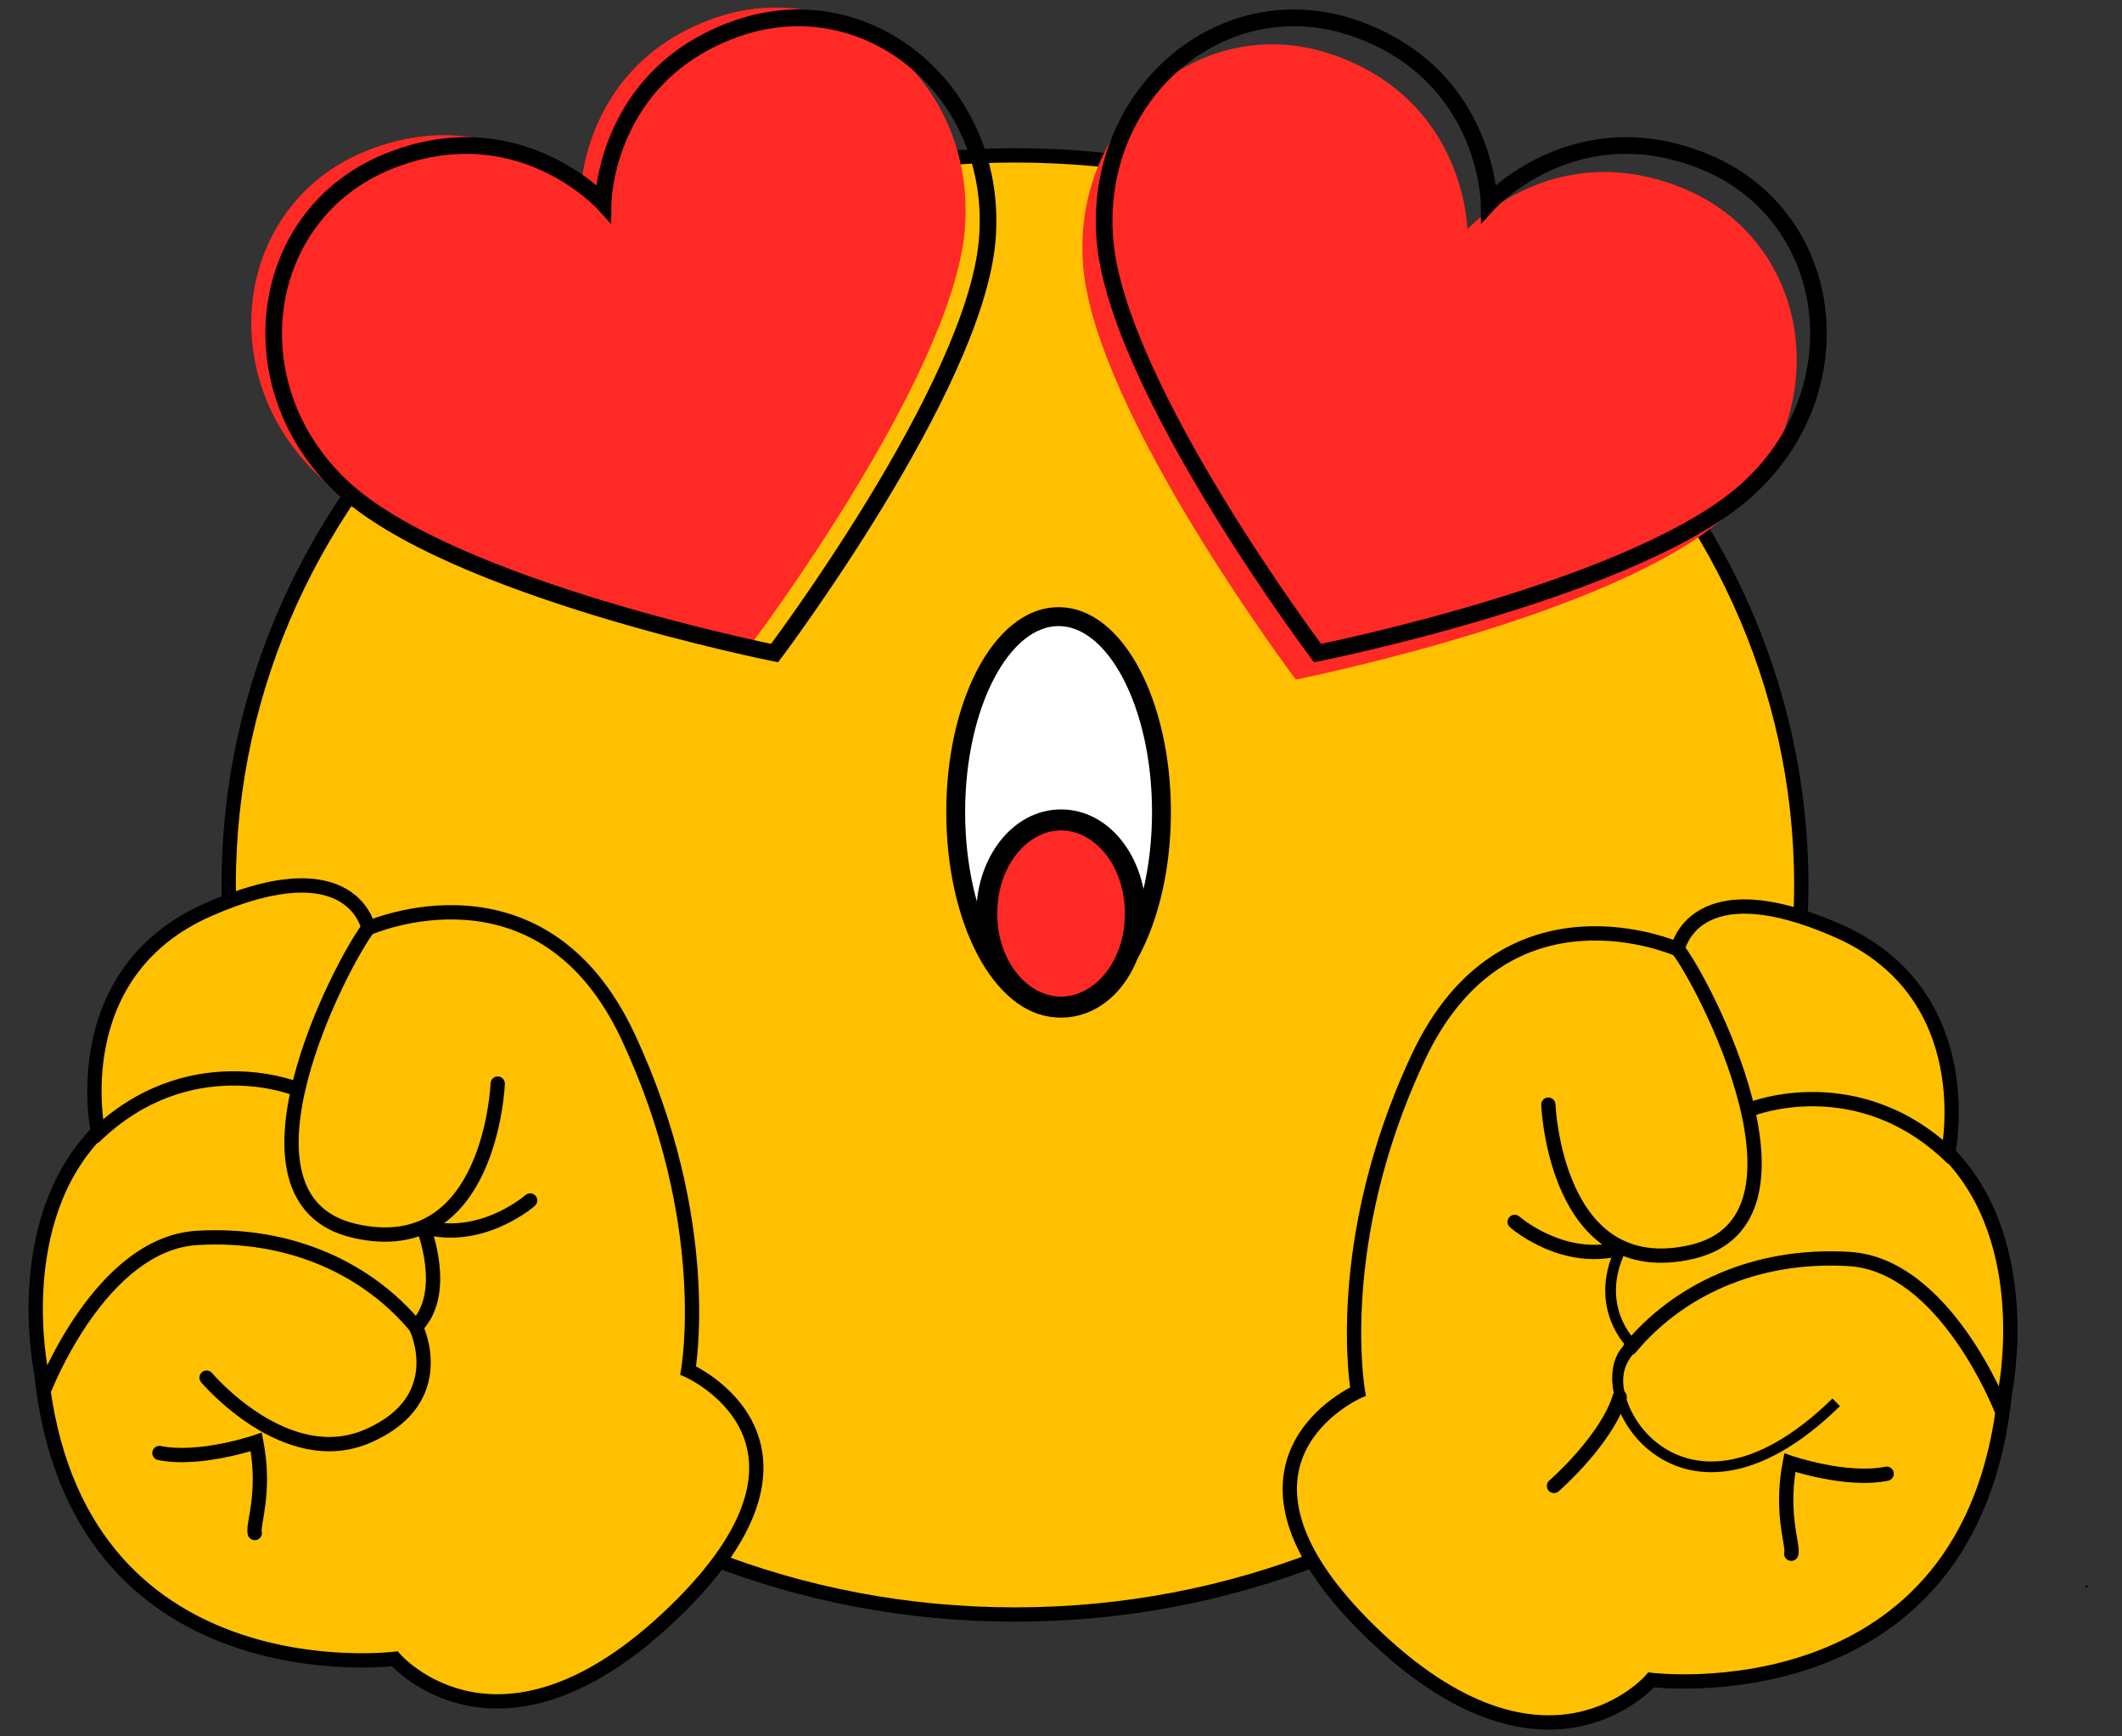 <?xml version="1.0" encoding="utf-8"?>
<svg viewBox="243 351 594 486" fill="none" overflow="visible" width="594px" height="486px" xmlns="http://www.w3.org/2000/svg">
  <rect x="243" y="351" width="594" height="486" fill="#333333" stroke="none"/>
  <g id="Master/Mariana Gonzalez/Heart Eyes 2">
    <path id="Vector" d="M827.747 794.687L826.747 795.587V794.987C827.347 794.787 827.647 794.687 827.747 794.687Z" fill="black"/>
    <g id="Group">
      <g id="Group_2">
        <path id="Vector_2" d="M527.123 802.887C648.681 802.887 747.223 711.463 747.223 598.687C747.223 485.91 648.681 394.487 527.123 394.487C405.566 394.487 307.023 485.91 307.023 598.687C307.023 711.463 405.566 802.887 527.123 802.887Z" fill="#FFC001"/>
        <path id="Vector (Stroke)" fill-rule="evenodd" clip-rule="evenodd" d="M527.123 396.487C406.526 396.487 309.023 487.153 309.023 598.687C309.023 710.22 406.526 800.887 527.123 800.887C647.721 800.887 745.223 710.22 745.223 598.687C745.223 487.153 647.721 396.487 527.123 396.487ZM305.023 598.687C305.023 484.667 404.605 392.487 527.123 392.487C649.642 392.487 749.223 484.667 749.223 598.687C749.223 712.706 649.642 804.887 527.123 804.887C404.605 804.887 305.023 712.706 305.023 598.687Z" fill="black"/>
      </g>
      <g id="Group_3">
        <g id="Group_4">
          <path id="Vector_3" d="M623.123 740.487C623.123 740.487 577.823 760.387 626.823 807.887C675.823 855.387 705.223 821.187 705.223 821.187C705.223 821.187 795.023 832.487 804.223 740.787C804.223 740.787 813.023 698.887 788.323 673.687C788.323 673.687 797.923 629.287 757.423 611.487C716.923 593.687 712.623 616.687 712.623 616.687C712.623 616.687 664.223 595.087 639.923 647.087C615.623 698.987 623.123 740.487 623.123 740.487Z" fill="#FFC001"/>
          <path id="Vector (Stroke)_2" fill-rule="evenodd" clip-rule="evenodd" d="M718.84 605.677C725.782 601.69 737.731 600.647 758.228 609.656C779.214 618.879 787.265 635.07 790.022 648.87C791.395 655.743 791.461 662.029 791.187 666.591C791.049 668.876 790.826 670.737 790.635 672.035C790.579 672.421 790.525 672.758 790.477 673.041C802.732 686.034 806.646 702.969 807.532 716.557C807.984 723.505 807.65 729.644 807.202 734.048C806.978 736.252 806.726 738.026 806.528 739.255C806.429 739.87 806.344 740.348 806.282 740.677C806.252 740.841 806.227 740.968 806.21 741.055C806.207 741.066 806.205 741.077 806.203 741.087C803.858 764.3 796.399 781.142 786.419 793.304C776.433 805.473 764.019 812.839 751.961 817.252C739.912 821.662 728.184 823.138 719.485 823.518C715.131 823.708 711.523 823.623 708.995 823.49C707.731 823.424 706.736 823.346 706.052 823.283C706.034 823.281 706.017 823.28 705.999 823.278C705.788 823.491 705.532 823.742 705.231 824.023C704.272 824.921 702.859 826.134 701.01 827.427C697.315 830.013 691.852 832.941 684.779 834.313C670.505 837.08 650.272 833.403 625.431 809.323C613.038 797.309 606.439 786.882 603.663 777.908C600.868 768.875 601.98 761.417 604.793 755.514C607.58 749.665 611.978 745.46 615.612 742.738C617.437 741.37 619.093 740.36 620.299 739.687C620.525 739.561 620.736 739.447 620.929 739.345C620.908 739.193 620.887 739.029 620.865 738.855C620.702 737.583 620.5 735.72 620.336 733.329C620.007 728.546 619.827 721.644 620.416 713.112C621.592 696.046 625.84 672.448 638.112 646.239C650.59 619.538 669.432 611.541 685.241 610.392C693.076 609.823 700.103 610.935 705.16 612.182C707.693 612.807 709.743 613.468 711.168 613.977C711.241 614.002 711.312 614.028 711.382 614.053C711.588 613.556 711.849 612.999 712.177 612.405C713.352 610.275 715.392 607.657 718.84 605.677ZM711.808 618.513L711.807 618.513L711.789 618.505C711.771 618.497 711.741 618.484 711.701 618.467C711.619 618.432 711.494 618.379 711.325 618.311C710.988 618.176 710.482 617.979 709.824 617.744C708.508 617.274 706.587 616.654 704.202 616.066C699.425 614.888 692.833 613.851 685.531 614.381C671.064 615.433 653.557 622.635 641.735 647.933L641.735 647.935C629.706 673.625 625.555 696.727 624.406 713.387C623.832 721.717 624.009 728.434 624.326 733.054C624.485 735.364 624.68 737.149 624.832 738.349C624.909 738.949 624.975 739.402 625.022 739.702C625.045 739.852 625.063 739.963 625.075 740.035L625.088 740.113L625.091 740.131L625.372 741.683L623.93 742.317L623.929 742.317L623.928 742.318L623.914 742.324C623.903 742.329 623.886 742.337 623.864 742.347L623.837 742.359C623.766 742.392 623.655 742.444 623.509 742.516C623.218 742.66 622.785 742.881 622.246 743.182C621.166 743.783 619.666 744.698 618.01 745.939C614.682 748.432 610.817 752.171 608.404 757.235C606.017 762.244 604.991 768.667 607.484 776.725C609.995 784.841 616.109 794.715 628.215 806.451C652.375 829.87 671.342 832.843 684.018 830.386C690.42 829.145 695.369 826.492 698.717 824.15C700.39 822.979 701.657 821.89 702.497 821.104C702.917 820.711 703.23 820.394 703.432 820.181C703.483 820.128 703.526 820.081 703.563 820.041C703.6 820.001 703.63 819.969 703.653 819.943C703.676 819.918 703.692 819.9 703.701 819.89L703.707 819.883L703.708 819.881L703.709 819.88L704.407 819.068L705.472 819.202L705.473 819.202L705.481 819.203L705.522 819.208C705.56 819.213 705.619 819.22 705.698 819.228C705.857 819.246 706.098 819.271 706.416 819.3C707.052 819.358 707.996 819.432 709.205 819.496C711.624 819.623 715.103 819.705 719.311 819.521C727.738 819.154 739.034 817.724 750.586 813.496C762.128 809.272 773.888 802.269 783.327 790.766C792.758 779.273 799.967 763.172 802.233 740.587L802.244 740.48L802.266 740.376L802.267 740.373L802.27 740.356L802.286 740.276C802.294 740.238 802.303 740.19 802.314 740.132C802.325 740.078 802.337 740.015 802.35 739.943C802.406 739.645 802.485 739.199 802.579 738.619C802.766 737.458 803.007 735.762 803.223 733.644C803.653 729.404 803.975 723.493 803.54 716.817C802.667 703.42 798.769 687.201 786.895 675.087L786.141 674.317L786.368 673.266L786.368 673.264L786.372 673.247C786.376 673.23 786.381 673.203 786.389 673.166C786.403 673.092 786.426 672.977 786.454 672.823C786.51 672.515 786.59 672.053 786.678 671.454C786.854 670.254 787.064 668.507 787.194 666.351C787.454 662.032 787.389 656.105 786.1 649.654C783.532 636.803 776.132 621.894 756.619 613.318C736.616 604.526 726.164 606.083 720.832 609.146C718.142 610.691 716.576 612.711 715.679 614.337C715.23 615.152 714.95 615.866 714.786 616.362C714.704 616.609 714.651 616.801 714.621 616.922C714.606 616.982 714.596 617.025 714.591 617.048L714.588 617.06L714.587 617.064L714.587 617.067L714.123 619.546L711.81 618.514L711.808 618.513Z" fill="black"/>
          <g id="Group_5">
            <path id="Vector (Stroke)_3" fill-rule="evenodd" clip-rule="evenodd" d="M711.274 614.925C712.137 614.235 713.395 614.375 714.085 615.237C716.03 617.668 719.652 623.708 723.375 631.429C727.118 639.192 731.042 648.816 733.535 658.474C736.015 668.085 737.142 677.968 735.048 686.129C733.993 690.243 732.107 693.963 729.129 696.962C726.147 699.965 722.166 702.149 717.077 703.335L717.076 703.335C707.057 705.663 699.203 704.164 693.131 700.404C687.117 696.68 683.071 690.875 680.345 684.962C677.614 679.04 676.141 672.87 675.347 668.212C674.949 665.876 674.719 663.903 674.589 662.509C674.523 661.811 674.483 661.258 674.458 660.875C674.446 660.683 674.438 660.534 674.433 660.431C674.43 660.379 674.428 660.339 674.427 660.311L674.425 660.278L674.425 660.268L674.425 660.265C674.425 660.264 674.425 660.263 676.423 660.187L674.425 660.263C674.383 659.159 675.244 658.23 676.348 658.188C677.451 658.146 678.38 659.007 678.422 660.11C678.422 660.11 678.422 660.11 678.422 660.11L678.422 660.11L678.422 660.111L678.422 660.114L678.423 660.135C678.424 660.155 678.425 660.187 678.427 660.23C678.432 660.316 678.439 660.447 678.45 660.62C678.472 660.966 678.51 661.48 678.571 662.136C678.694 663.446 678.912 665.318 679.29 667.54C680.05 671.998 681.445 677.796 683.977 683.287C686.513 688.786 690.123 693.837 695.237 697.004C700.294 700.134 707.04 701.561 716.171 699.439C720.631 698.399 723.909 696.542 726.291 694.143C728.677 691.74 730.26 688.695 731.174 685.135C733.017 677.949 732.082 668.851 729.662 659.474C727.254 650.145 723.441 640.775 719.772 633.166C716.083 625.515 712.617 619.805 710.962 617.736C710.272 616.874 710.412 615.615 711.274 614.925Z" fill="black"/>
            <path id="Vector (Stroke)_4" fill-rule="evenodd" clip-rule="evenodd" d="M760.504 705.383C734.43 703.821 713.55 714.261 700.863 729.563C700.158 730.413 698.897 730.531 698.047 729.826C697.197 729.121 697.079 727.86 697.784 727.01C711.297 710.712 733.417 699.753 760.743 701.39L760.623 703.387L760.743 701.39C775.111 702.248 786.215 713.413 793.556 723.781C797.269 729.026 800.121 734.209 802.042 738.074C803.005 740.01 803.737 741.621 804.23 742.753C804.477 743.319 804.664 743.765 804.79 744.073C804.854 744.227 804.902 744.346 804.934 744.428L804.972 744.523L804.982 744.549L804.985 744.557L804.986 744.559C804.987 744.56 804.987 744.561 803.123 745.287L804.987 744.561C805.388 745.59 804.879 746.749 803.849 747.15C802.82 747.551 801.661 747.042 801.26 746.013L801.26 746.013L801.26 746.013L801.259 746.009L801.252 745.992L801.221 745.914C801.192 745.843 801.149 745.736 801.091 745.594C800.974 745.311 800.798 744.89 800.563 744.351C800.093 743.273 799.389 741.723 798.461 739.855C796.601 736.115 793.852 731.122 790.291 726.092C783.082 715.911 772.936 706.125 760.504 705.383L760.504 705.383Z" fill="black"/>
            <path id="Vector (Stroke)_5" fill-rule="evenodd" clip-rule="evenodd" d="M734.058 663.247L734.066 663.244L734.115 663.225C734.162 663.207 734.236 663.18 734.337 663.144C734.54 663.071 734.849 662.965 735.257 662.836C736.073 662.579 737.283 662.232 738.821 661.891C741.901 661.207 746.28 660.546 751.446 660.649C761.749 660.853 775.208 664.087 787.831 676.323C788.625 677.091 789.891 677.072 790.659 676.279C791.428 675.486 791.409 674.219 790.615 673.451C777.138 660.387 762.648 656.87 751.526 656.65C745.979 656.54 741.278 657.248 737.954 657.986C736.291 658.355 734.968 658.733 734.053 659.022C733.595 659.166 733.239 659.289 732.992 659.377C732.868 659.421 732.772 659.457 732.704 659.482C732.67 659.495 732.644 659.505 732.624 659.513L732.6 659.522L732.592 659.525L732.589 659.526C732.588 659.527 732.587 659.527 733.316 661.367L732.587 659.527C731.56 659.934 731.057 661.096 731.464 662.123C731.87 663.149 733.032 663.652 734.058 663.247Z" fill="black"/>
            <path id="Vector (Stroke)_6" fill-rule="evenodd" clip-rule="evenodd" d="M745.602 762.972C744.698 768.857 744.958 773.691 745.42 777.389C745.615 778.945 745.841 780.276 746.04 781.446C746.11 781.858 746.176 782.249 746.237 782.624C746.35 783.321 746.447 783.99 746.487 784.578C746.526 785.129 746.534 785.82 746.337 786.469C746.015 787.526 744.898 788.122 743.841 787.8C742.792 787.481 742.197 786.377 742.503 785.327C742.503 785.328 742.503 785.327 742.503 785.327C742.501 785.327 742.521 785.2 742.497 784.856C742.47 784.462 742.399 783.946 742.288 783.262C742.235 782.934 742.174 782.573 742.107 782.182C741.906 780.997 741.658 779.537 741.451 777.885C740.895 773.434 740.61 767.413 742.061 760.002L742.502 757.749L744.673 758.495L744.68 758.498L744.709 758.507C744.735 758.516 744.776 758.53 744.831 758.548C744.941 758.585 745.107 758.639 745.325 758.708C745.76 758.846 746.399 759.042 747.203 759.271C748.813 759.73 751.078 760.319 753.688 760.838C758.966 761.886 765.424 762.596 770.728 761.526C771.811 761.308 772.865 762.008 773.084 763.091C773.302 764.174 772.602 765.229 771.519 765.447C765.422 766.677 758.331 765.838 752.909 764.761C750.169 764.217 747.796 763.6 746.106 763.118C745.931 763.068 745.762 763.019 745.602 762.972Z" fill="black"/>
            <path id="Vector_4" d="M679.023 765.887C679.023 765.887 693.723 753.087 697.423 740.987Z" fill="white"/>
            <path id="Vector (Stroke)_7" fill-rule="evenodd" clip-rule="evenodd" d="M696.985 740.088C698.041 740.411 698.636 741.529 698.313 742.585C696.332 749.061 691.492 755.551 687.315 760.308C685.203 762.714 683.21 764.732 681.745 766.149C681.012 766.858 680.409 767.419 679.988 767.804C679.777 767.997 679.611 768.146 679.496 768.247C679.439 768.298 679.395 768.338 679.364 768.365L679.328 768.396L679.318 768.405L679.314 768.408C679.314 768.409 679.313 768.409 678 766.901L679.314 768.408C678.481 769.134 677.217 769.047 676.492 768.214C675.766 767.381 675.854 766.118 676.687 765.392L676.693 765.387L676.721 765.363C676.746 765.34 676.784 765.306 676.836 765.261C676.938 765.169 677.092 765.031 677.29 764.85C677.687 764.488 678.261 763.954 678.964 763.274C680.371 761.913 682.285 759.975 684.31 757.669C688.408 753 692.767 747.04 694.487 741.416C694.81 740.359 695.928 739.765 696.985 740.088Z" fill="black"/>
            <path id="Vector_5" d="M666.023 694.287C666.023 694.287 677.723 704.587 692.423 702.387Z" fill="white"/>
            <path id="Vector (Stroke)_8" fill-rule="evenodd" clip-rule="evenodd" d="M667 693C665.678 694.501 665.679 694.502 665.68 694.502L665.681 694.504L665.685 694.507L665.696 694.516L665.73 694.546C665.759 694.571 665.799 694.605 665.85 694.647C665.952 694.733 666.098 694.853 666.286 695.003C666.663 695.303 667.21 695.721 667.909 696.212C669.305 697.192 671.32 698.47 673.818 699.676C678.795 702.08 685.813 704.258 693.696 703.078C694.788 702.915 695.541 701.897 695.378 700.804C695.214 699.712 694.196 698.959 693.104 699.122C686.287 700.142 680.105 698.27 675.557 696.074C673.292 694.98 671.464 693.821 670.207 692.938C669.579 692.498 669.097 692.128 668.777 691.873C668.616 691.746 668.497 691.647 668.42 691.583C668.382 691.551 668.355 691.527 668.338 691.513L668.321 691.499C668.321 691.498 668.32 691.497 668.32 691.497C667.491 690.769 666.228 690.85 665.499 691.678C664.769 692.508 664.849 693.771 665.678 694.501L667 693ZM668.321 691.498C668.321 691.498 668.321 691.498 668.321 691.498L668.321 691.498C668.321 691.498 668.321 691.498 668.321 691.498Z" fill="black"/>
          </g>
        </g>
      </g>
      <g id="Group_6">
        <g id="Group_7">
          <path id="Vector_6" d="M435.623 734.587C435.623 734.587 480.923 754.487 431.923 801.987C382.923 849.487 353.523 815.287 353.523 815.287C353.523 815.287 263.723 826.587 254.523 734.887C254.523 734.887 245.723 692.987 270.423 667.787C270.423 667.787 260.823 623.387 301.323 605.587C341.823 587.787 346.123 610.787 346.123 610.787C346.123 610.787 394.523 589.187 418.823 641.187C443.123 693.087 435.623 734.587 435.623 734.587Z" fill="#FFC001"/>
          <path id="Vector (Stroke)_9" fill-rule="evenodd" clip-rule="evenodd" d="M337.915 603.246C332.582 600.183 322.131 598.626 302.128 607.418C282.614 615.994 275.215 630.903 272.647 643.754C271.358 650.205 271.293 656.132 271.553 660.451C271.682 662.607 271.893 664.354 272.069 665.554C272.157 666.153 272.236 666.615 272.293 666.923C272.321 667.077 272.343 667.192 272.358 667.266C272.366 667.303 272.371 667.33 272.375 667.347L272.378 667.363L272.378 667.365L272.606 668.417L271.852 669.187C259.978 681.301 256.079 697.519 255.207 710.917C254.772 717.593 255.093 723.504 255.524 727.744C255.739 729.862 255.981 731.559 256.168 732.719C256.262 733.3 256.341 733.746 256.397 734.043C256.425 734.192 256.446 734.304 256.461 734.376L256.477 734.456L256.48 734.473L256.481 734.476L256.503 734.581L256.513 734.687C258.779 757.272 265.988 773.374 275.42 784.867C284.858 796.369 296.619 803.372 308.161 807.596C319.712 811.824 331.009 813.254 339.436 813.621C343.644 813.805 347.123 813.723 349.542 813.596C350.751 813.532 351.695 813.458 352.331 813.4C352.648 813.37 352.89 813.345 353.049 813.328C353.128 813.319 353.187 813.313 353.225 813.308L353.265 813.303L353.274 813.302L353.275 813.302L354.34 813.168L355.038 813.98L355.039 813.981L355.04 813.983L355.046 813.989C355.051 813.996 355.059 814.004 355.07 814.016C355.076 814.024 355.085 814.033 355.094 814.043C355.14 814.094 355.213 814.174 355.315 814.281C355.517 814.494 355.83 814.81 356.249 815.204C357.09 815.99 358.356 817.079 360.029 818.25C363.378 820.592 368.327 823.245 374.729 824.486C387.405 826.943 406.372 823.97 430.531 800.551C442.638 788.815 448.752 778.941 451.263 770.825C453.756 762.767 452.73 756.344 450.343 751.335C447.93 746.271 444.065 742.532 440.737 740.039C439.081 738.798 437.58 737.883 436.501 737.282C435.962 736.981 435.529 736.76 435.237 736.616C435.091 736.545 434.981 736.492 434.91 736.459C434.874 736.443 434.848 736.431 434.833 736.424L434.819 736.418L434.818 736.417L434.817 736.417L433.375 735.783L433.655 734.232L433.655 734.231L433.656 734.23L433.659 734.213L433.672 734.135C433.684 734.063 433.702 733.952 433.725 733.802C433.772 733.503 433.838 733.049 433.914 732.449C434.067 731.249 434.261 729.464 434.42 727.154C434.738 722.534 434.915 715.817 434.341 707.487C433.192 690.827 429.041 667.725 417.012 642.035L417.011 642.034C405.189 616.735 387.682 609.533 373.216 608.482C365.913 607.951 359.322 608.988 354.544 610.166C352.16 610.754 350.239 611.374 348.923 611.844C348.265 612.079 347.758 612.275 347.422 612.411C347.253 612.479 347.127 612.532 347.046 612.567C347.021 612.577 347.001 612.586 346.984 612.593C346.974 612.598 346.965 612.602 346.958 612.605L346.94 612.613L346.939 612.613L346.937 612.614L344.623 613.646L344.16 611.166L344.159 611.164L344.159 611.16L344.156 611.147C344.151 611.125 344.141 611.082 344.126 611.022C344.095 610.901 344.043 610.709 343.961 610.462C343.797 609.966 343.517 609.252 343.068 608.437C342.171 606.811 340.605 604.791 337.915 603.246ZM347.365 608.153C347.159 607.656 346.898 607.099 346.57 606.505C345.395 604.375 343.354 601.757 339.907 599.777C332.964 595.79 321.016 594.747 300.519 603.756C279.532 612.979 271.482 629.17 268.725 642.97C267.351 649.843 267.285 656.129 267.56 660.691C267.697 662.976 267.921 664.837 268.111 666.135C268.168 666.521 268.222 666.858 268.27 667.141C256.015 680.133 252.1 697.069 251.215 710.657C250.763 717.605 251.097 723.744 251.545 728.148C251.769 730.352 252.021 732.126 252.219 733.355C252.318 733.97 252.403 734.449 252.465 734.777C252.495 734.941 252.52 735.068 252.537 735.155C252.54 735.167 252.542 735.177 252.544 735.187C254.889 758.4 262.348 775.243 272.327 787.404C282.314 799.573 294.728 806.939 306.786 811.352C318.835 815.762 330.563 817.238 339.261 817.618C343.616 817.808 347.224 817.723 349.752 817.59C351.016 817.524 352.011 817.445 352.695 817.383C352.713 817.381 352.73 817.38 352.747 817.378C352.959 817.591 353.215 817.842 353.515 818.123C354.474 819.021 355.887 820.233 357.736 821.527C361.432 824.112 366.895 827.041 373.968 828.413C388.242 831.18 408.475 827.503 433.315 803.423C445.709 791.408 452.308 780.982 455.084 772.007C457.878 762.975 456.767 755.517 453.954 749.614C451.167 743.765 446.769 739.56 443.135 736.838C441.31 735.47 439.654 734.46 438.448 733.788C438.222 733.662 438.011 733.547 437.818 733.445C437.838 733.293 437.86 733.129 437.882 732.955C438.044 731.683 438.246 729.82 438.411 727.429C438.74 722.646 438.919 715.744 438.331 707.212C437.155 690.146 432.906 666.549 420.635 640.339C408.157 613.638 389.314 605.641 373.506 604.492C365.671 603.923 358.644 605.035 353.587 606.282C351.054 606.907 349.004 607.568 347.579 608.076C347.506 608.102 347.435 608.128 347.365 608.153Z" fill="black"/>
          <g id="Group_8">
            <path id="Vector (Stroke)_10" fill-rule="evenodd" clip-rule="evenodd" d="M347.473 609.025C348.335 609.715 348.475 610.974 347.785 611.836C346.13 613.905 342.664 619.615 338.975 627.266C335.306 634.875 331.492 644.245 329.085 653.574C326.665 662.951 325.729 672.049 327.573 679.235C328.486 682.795 330.07 685.84 332.456 688.243C334.838 690.642 338.116 692.499 342.576 693.539C351.707 695.66 358.453 694.234 363.509 691.103C368.623 687.937 372.234 682.886 374.77 677.387C377.302 671.896 378.697 666.098 379.456 661.64C379.835 659.418 380.053 657.546 380.176 656.235C380.237 655.58 380.275 655.066 380.297 654.72C380.308 654.547 380.315 654.415 380.319 654.329C380.321 654.286 380.323 654.255 380.324 654.235L380.325 654.214L380.325 654.211C380.367 653.108 381.296 652.246 382.399 652.288C383.503 652.33 384.364 653.259 384.322 654.362L382.323 654.287C384.322 654.362 384.322 654.363 384.322 654.365L384.321 654.378L384.32 654.411C384.319 654.439 384.317 654.479 384.314 654.531C384.309 654.634 384.301 654.783 384.289 654.974C384.264 655.358 384.223 655.911 384.158 656.609C384.027 658.003 383.798 659.976 383.4 662.312C382.606 666.969 381.133 673.14 378.402 679.062C375.675 684.975 371.63 690.78 365.615 694.504C359.543 698.264 351.689 699.763 341.671 697.435L341.67 697.434C336.581 696.249 332.6 694.065 329.617 691.062C326.64 688.062 324.754 684.343 323.699 680.229C321.605 672.068 322.732 662.185 325.212 652.574C327.704 642.916 331.628 633.292 335.372 625.529C339.095 617.808 342.717 611.768 344.662 609.337C345.352 608.475 346.61 608.335 347.473 609.025Z" fill="black"/>
            <path id="Vector (Stroke)_11" fill-rule="evenodd" clip-rule="evenodd" d="M360.782 692.729C361.808 692.32 362.972 692.82 363.381 693.846L361.523 694.587C363.381 693.846 363.381 693.846 363.382 693.847L363.382 693.849L363.384 693.854L363.39 693.868L363.409 693.917C363.425 693.958 363.447 694.017 363.476 694.092C363.532 694.242 363.611 694.457 363.707 694.732C363.899 695.281 364.159 696.069 364.439 697.04C364.998 698.979 365.645 701.677 365.986 704.7C366.615 710.279 366.251 717.449 361.766 722.784C361.999 723.388 362.28 724.188 362.55 725.146C363.168 727.338 363.743 730.404 363.532 733.847C363.32 737.305 362.311 741.15 359.759 744.831C357.207 748.511 353.191 751.914 347.141 754.612C334.686 760.218 322.555 755.769 313.844 750.279C309.459 747.515 305.834 744.424 303.309 742.032C302.044 740.834 301.049 739.805 300.367 739.071C300.025 738.704 299.762 738.411 299.581 738.206C299.491 738.104 299.421 738.024 299.373 737.968L299.317 737.903L299.301 737.884L299.296 737.878L299.295 737.876C299.294 737.876 299.294 737.875 300.823 736.587L299.294 737.875C298.582 737.03 298.69 735.768 299.535 735.057C300.38 734.346 301.641 734.453 302.353 735.298L302.362 735.309L302.404 735.357C302.442 735.401 302.501 735.469 302.58 735.559C302.739 735.74 302.979 736.007 303.295 736.347C303.928 737.028 304.864 737.996 306.06 739.129C308.456 741.399 311.875 744.309 315.977 746.895C324.241 752.104 334.859 755.755 345.502 750.963L345.509 750.96C351.007 748.508 354.402 745.536 356.472 742.552C358.542 739.567 359.364 736.456 359.54 733.602C359.716 730.732 359.235 728.13 358.7 726.231C358.434 725.286 358.157 724.528 357.951 724.015C357.849 723.758 357.764 723.563 357.707 723.438C357.679 723.375 357.658 723.33 357.645 723.303L357.633 723.278L357.632 723.276L357.631 723.275L357.631 723.273L356.996 721.997L358.002 720.98C362.046 716.892 362.641 710.735 362.011 705.148C361.702 702.409 361.112 699.938 360.595 698.149C360.338 697.256 360.101 696.54 359.931 696.051C359.845 695.807 359.777 695.62 359.731 695.497C359.708 695.436 359.69 695.39 359.679 695.362L359.667 695.332L359.666 695.328L359.665 695.327C359.257 694.301 359.757 693.138 360.782 692.729Z" fill="black"/>
            <path id="Vector (Stroke)_12" fill-rule="evenodd" clip-rule="evenodd" d="M298.004 695.49C325.33 693.853 347.45 704.812 360.963 721.11C361.668 721.96 361.55 723.221 360.7 723.926C359.85 724.631 358.589 724.513 357.884 723.663C345.197 708.361 324.317 697.92 298.243 699.483C285.811 700.225 275.665 710.01 268.456 720.192C264.894 725.222 262.146 730.215 260.286 733.955C259.358 735.823 258.654 737.373 258.184 738.451C257.949 738.99 257.773 739.411 257.656 739.694C257.598 739.836 257.554 739.943 257.526 740.014L257.495 740.092L257.488 740.109L257.487 740.113C257.086 741.141 255.926 741.651 254.897 741.25C253.868 740.849 253.359 739.69 253.76 738.661L255.623 739.387C253.76 738.661 253.76 738.66 253.76 738.659L253.764 738.649L253.775 738.623L253.812 738.528C253.845 738.446 253.893 738.327 253.957 738.173C254.083 737.865 254.27 737.419 254.517 736.853C255.01 735.721 255.742 734.11 256.704 732.174C258.626 728.309 261.477 723.126 265.191 717.881C272.532 707.513 283.636 696.348 298.004 695.49Z" fill="black"/>
            <path id="Vector (Stroke)_13" fill-rule="evenodd" clip-rule="evenodd" d="M326.157 653.726C326.159 653.727 326.16 653.727 325.429 655.572L326.16 653.727C327.187 654.134 327.69 655.296 327.283 656.323C326.876 657.349 325.716 657.852 324.689 657.447C324.689 657.447 324.689 657.447 324.689 657.447L324.687 657.446L324.681 657.444L324.632 657.425C324.585 657.407 324.511 657.38 324.409 657.344C324.207 657.271 323.898 657.165 323.49 657.036C322.674 656.779 321.464 656.432 319.926 656.091C316.846 655.407 312.467 654.746 307.301 654.849C296.997 655.053 283.538 658.287 270.915 670.523C270.122 671.291 268.856 671.272 268.087 670.479C267.319 669.686 267.338 668.419 268.131 667.651C281.608 654.587 296.099 651.07 307.221 650.849C312.767 650.739 317.469 651.448 320.793 652.186C322.456 652.555 323.778 652.933 324.694 653.222C325.152 653.366 325.508 653.489 325.755 653.577C325.879 653.621 325.975 653.657 326.043 653.682C326.076 653.695 326.103 653.705 326.123 653.713L326.147 653.722L326.155 653.725L326.157 653.726Z" fill="black"/>
            <path id="Vector (Stroke)_14" fill-rule="evenodd" clip-rule="evenodd" d="M316.245 751.948L316.686 754.202C318.137 761.613 317.852 767.634 317.295 772.085C317.089 773.737 316.841 775.197 316.64 776.382C316.573 776.773 316.512 777.134 316.459 777.462C316.348 778.146 316.277 778.662 316.25 779.056C316.226 779.4 316.246 779.527 316.244 779.528C316.244 779.528 316.244 779.528 316.243 779.527C316.55 780.577 315.955 781.681 314.906 782C313.849 782.322 312.732 781.726 312.41 780.669C312.212 780.02 312.221 779.329 312.259 778.778C312.3 778.19 312.397 777.521 312.51 776.824C312.571 776.449 312.637 776.058 312.707 775.646C312.906 774.476 313.132 773.145 313.326 771.589C313.789 767.891 314.049 763.057 313.145 757.172C312.985 757.219 312.816 757.268 312.64 757.318C310.951 757.8 308.578 758.417 305.838 758.961C300.416 760.038 293.324 760.877 287.228 759.647C286.145 759.429 285.444 758.374 285.663 757.291C285.881 756.209 286.936 755.508 288.019 755.726C293.322 756.796 299.781 756.086 305.059 755.038C307.669 754.519 309.934 753.93 311.544 753.471C312.348 753.242 312.987 753.046 313.422 752.908C313.639 752.839 313.806 752.785 313.916 752.748C313.971 752.73 314.012 752.716 314.038 752.707L314.067 752.698L314.073 752.696L314.073 752.696L314.073 752.695L314.073 752.695L316.245 751.948Z" fill="black"/>
            <path id="Vector_7" d="M392.723 688.387C392.723 688.387 381.023 698.687 366.323 696.487Z" fill="white"/>
            <path id="Vector (Stroke)_15" fill-rule="evenodd" clip-rule="evenodd" d="M390.08 685.498C390.909 684.769 392.172 684.85 392.901 685.678C393.631 686.508 393.551 687.771 392.722 688.501L391.4 687C392.722 688.501 392.721 688.502 392.721 688.502L392.719 688.504L392.715 688.507L392.705 688.516L392.67 688.546C392.642 688.571 392.602 688.605 392.551 688.647C392.449 688.733 392.302 688.854 392.114 689.003C391.737 689.303 391.191 689.721 390.492 690.212C389.095 691.192 387.08 692.47 384.583 693.676C379.605 696.08 372.587 698.258 364.704 697.078C363.612 696.914 362.859 695.896 363.022 694.804C363.186 693.711 364.204 692.958 365.296 693.122C372.113 694.142 378.295 692.27 382.843 690.074C385.108 688.98 386.936 687.82 388.193 686.938C388.821 686.498 389.303 686.128 389.624 685.873C389.784 685.746 389.903 685.647 389.98 685.583C390.018 685.551 390.046 685.527 390.062 685.513L390.079 685.499L390.079 685.499L390.08 685.498Z" fill="black"/>
          </g>
        </g>
      </g>
      <path id="Vector_8" d="M 442.947 356.094 C 405.947 369.094 405.547 404.894 405.547 404.894 C 405.547 404.894 381.447 378.494 345.147 393.394 C 308.847 408.294 302.247 456.094 332.447 484.394 C 362.647 512.794 453.547 530.894 453.547 530.894 C 453.547 530.894 509.347 456.794 513.047 415.594 C 516.747 374.294 480.047 343.094 442.947 356.094 Z" fill="#FF2925"/>
      <path id="Vector (Stroke)_16" fill-rule="evenodd" clip-rule="evenodd" d="M448.453 356.789C487.378 343.15 525.471 375.954 521.642 418.694C520.683 429.383 516.375 442.022 510.588 454.841C504.783 467.7 497.409 480.913 490.175 492.797C482.937 504.687 475.818 515.278 470.51 522.896C467.856 526.706 465.652 529.774 464.111 531.892C463.34 532.951 462.735 533.773 462.322 534.33C462.115 534.609 461.956 534.822 461.849 534.966L461.726 535.13L461.687 535.183L461.684 535.186C461.684 535.187 461.683 535.187 459.823 533.787C459.369 536.07 459.368 536.07 459.367 536.07L459.298 536.056L459.098 536.016C458.922 535.98 458.662 535.927 458.323 535.856C457.643 535.715 456.645 535.506 455.366 535.229C452.808 534.676 449.123 533.854 444.609 532.78C435.583 530.631 423.228 527.469 409.92 523.414C396.617 519.36 382.325 514.404 369.438 508.66C356.591 502.934 344.965 496.352 337.13 488.985C305.879 459.699 312.443 409.77 350.539 394.133C369.386 386.397 385.158 389.377 396.189 394.325C401.684 396.789 405.995 399.736 408.938 402.07C409.299 402.357 409.639 402.634 409.959 402.9C410.021 402.486 410.091 402.05 410.17 401.593C410.81 397.888 412.064 392.813 414.522 387.312C419.457 376.268 429.239 363.54 448.452 356.79L448.453 356.789ZM410.104 409.356L410.099 409.351L410.06 409.309C410.022 409.269 409.961 409.206 409.878 409.121C409.712 408.951 409.457 408.695 409.114 408.37C408.428 407.719 407.397 406.792 406.043 405.718C403.333 403.568 399.351 400.846 394.283 398.574C384.189 394.046 369.761 391.276 352.307 398.441C317.804 412.603 311.167 458.273 340.315 485.588L340.318 485.59C347.583 492.422 358.645 498.752 371.334 504.407C383.984 510.044 398.079 514.938 411.277 518.959C424.469 522.979 436.726 526.117 445.687 528.25C450.167 529.316 453.82 530.13 456.351 530.678C457.368 530.898 458.204 531.075 458.84 531.207C459.226 530.685 459.732 529.995 460.346 529.152C461.87 527.057 464.055 524.014 466.69 520.234C471.96 512.67 479.022 502.161 486.197 490.376C493.375 478.585 500.645 465.548 506.343 452.925C512.059 440.264 516.114 428.19 517.004 418.279C520.575 378.42 485.27 348.824 449.995 361.183C432.208 367.433 423.29 379.105 418.774 389.211C416.507 394.285 415.349 398.973 414.758 402.386C414.463 404.091 414.311 405.472 414.233 406.415C414.194 406.887 414.174 407.248 414.163 407.486C414.158 407.605 414.155 407.693 414.153 407.748L414.152 407.805L414.152 407.813L414.152 407.814L414.152 407.816L414.086 413.718L410.106 409.359L410.105 409.358L410.104 409.356ZM459.823 533.787L459.369 536.07L460.803 536.356L461.683 535.187L459.823 533.787Z" fill="black"/>
      <path id="Vector_9" d="M 616.34 366.395 C 653.34 379.395 653.74 415.195 653.74 415.195 C 653.74 415.195 677.84 388.795 714.14 403.695 C 750.44 418.595 757.04 466.395 726.84 494.695 C 696.64 523.095 605.74 541.195 605.74 541.195 C 605.74 541.195 549.94 467.095 546.24 425.895 C 542.64 384.595 579.24 353.395 616.34 366.395 Z" fill="#FF2925"/>
      <path id="Vector (Stroke)_17" fill-rule="evenodd" clip-rule="evenodd" d="M621.651 361.183C586.384 348.827 551.169 378.413 554.643 418.281C555.533 428.192 559.588 440.265 565.303 452.925C571.002 465.548 578.272 478.585 585.45 490.376C592.624 502.162 599.687 512.67 604.957 520.234C607.592 524.014 609.776 527.057 611.301 529.152C611.915 529.995 612.421 530.685 612.807 531.207C613.442 531.075 614.278 530.898 615.296 530.678C617.827 530.13 621.48 529.316 625.959 528.25C634.921 526.117 647.178 522.979 660.37 518.959C673.567 514.938 687.663 510.045 700.313 504.407C713.002 498.752 724.063 492.422 731.328 485.59L731.331 485.588C760.479 458.273 753.843 412.603 719.339 398.441C701.886 391.277 687.458 394.046 677.364 398.574C672.296 400.847 668.314 403.569 665.603 405.719C664.25 406.792 663.218 407.719 662.533 408.37C662.19 408.695 661.934 408.951 661.768 409.121C661.685 409.206 661.625 409.269 661.587 409.309L661.548 409.351L661.543 409.356L661.542 409.358L661.541 409.359L657.561 413.718L657.495 407.816L657.495 407.815L657.495 407.813L657.495 407.806L657.494 407.748C657.492 407.693 657.489 407.605 657.484 407.486C657.473 407.248 657.453 406.887 657.413 406.415C657.335 405.472 657.183 404.091 656.888 402.387C656.298 398.973 655.139 394.285 652.872 389.211C648.357 379.105 639.439 367.433 621.651 361.183ZM661.687 402.9C661.626 402.486 661.556 402.05 661.477 401.593C660.836 397.888 659.582 392.813 657.124 387.312C652.19 376.268 642.408 363.54 623.195 356.79L623.193 356.789C584.263 343.148 546.279 375.96 550.004 418.689L550.004 418.695C550.964 429.384 555.272 442.022 561.059 454.841C566.864 467.7 574.238 480.914 581.472 492.797C588.71 504.687 595.828 515.278 601.136 522.896C603.791 526.706 605.995 529.774 607.536 531.892C608.306 532.951 608.912 533.773 609.325 534.331C609.532 534.61 609.69 534.823 609.798 534.966L609.92 535.13L609.96 535.183L609.962 535.186C609.963 535.187 609.963 535.187 611.823 533.787L609.963 535.187L610.843 536.356L612.278 536.07L611.823 533.787C612.278 536.07 612.279 536.07 612.28 536.07L612.348 536.056L612.548 536.016C612.724 535.98 612.984 535.927 613.324 535.856C614.003 535.716 615.001 535.506 616.28 535.229C618.839 534.676 622.523 533.854 627.037 532.78C636.064 530.632 648.419 527.469 661.727 523.414C675.029 519.361 689.321 514.404 702.209 508.66C715.056 502.934 726.682 496.352 734.517 488.984C765.767 459.698 759.203 409.77 721.108 394.133C702.261 386.397 686.489 389.377 675.458 394.325C669.963 396.789 665.652 399.736 662.709 402.07C662.348 402.357 662.007 402.634 661.687 402.9Z" fill="black"/>
      <g id="Group_9">
        <path id="Vector_10" d="M539.323 632.987C555.229 632.987 568.123 608.497 568.123 578.287C568.123 548.077 555.229 523.587 539.323 523.587C523.418 523.587 510.523 548.077 510.523 578.287C510.523 608.497 523.418 632.987 539.323 632.987Z" fill="white"/>
        <path id="Vector (Stroke)_18" fill-rule="evenodd" clip-rule="evenodd" d="M521.297 540.839C516.323 550.287 513.166 563.523 513.166 578.287C513.166 593.051 516.323 606.286 521.297 615.734C526.336 625.304 532.839 630.344 539.323 630.344C545.807 630.344 552.311 625.304 557.35 615.734C562.324 606.286 565.481 593.051 565.481 578.287C565.481 563.523 562.324 550.287 557.35 540.839C552.311 531.269 545.807 526.229 539.323 526.229C532.839 526.229 526.336 531.269 521.297 540.839ZM516.62 538.377C522.005 528.149 529.902 520.944 539.323 520.944C548.745 520.944 556.642 528.149 562.026 538.377C567.475 548.726 570.766 562.841 570.766 578.287C570.766 593.733 567.475 607.847 562.026 618.197C556.642 628.424 548.745 635.629 539.323 635.629C529.902 635.629 522.005 628.424 516.62 618.197C511.171 607.847 507.881 593.733 507.881 578.287C507.881 562.841 511.171 548.726 516.62 538.377Z" fill="black"/>
        <path id="Vector_11" d="M540.023 632.887C551.511 632.887 560.823 621.157 560.823 606.687C560.823 592.217 551.511 580.487 540.023 580.487C528.536 580.487 519.223 592.217 519.223 606.687C519.223 621.157 528.536 632.887 540.023 632.887Z" fill="#FF2925"/>
        <path id="Vector (Stroke)_19" fill-rule="evenodd" clip-rule="evenodd" d="M540.023 583.422C530.753 583.422 522.159 593.17 522.159 606.687C522.159 620.204 530.753 629.952 540.023 629.952C549.294 629.952 557.888 620.204 557.888 606.687C557.888 593.17 549.294 583.422 540.023 583.422ZM516.288 606.687C516.288 591.264 526.319 577.552 540.023 577.552C553.728 577.552 563.759 591.264 563.759 606.687C563.759 622.11 553.728 635.822 540.023 635.822C526.319 635.822 516.288 622.11 516.288 606.687Z" fill="black"/>
      </g>
    </g>
    <path id="Vector 4 (Stroke)" fill-rule="evenodd" clip-rule="evenodd" d="M693.779 720.329C691.828 715.013 691.213 707.437 696.182 698.284L698.818 699.716C694.287 708.063 694.922 714.737 696.596 719.296C697.441 721.6 698.565 723.394 699.474 724.609C699.928 725.215 700.326 725.674 700.605 725.975C700.744 726.126 700.853 726.237 700.924 726.307C700.959 726.342 700.985 726.367 701 726.382L701.015 726.395L701.016 726.396L701.017 726.397L702.424 727.687L700.605 729.5C697.809 732.5 696.817 736 697.651 740.183C698.668 745.284 701.808 750.83 706.747 754.764C711.653 758.671 718.342 760.996 726.555 759.698C734.801 758.395 744.719 753.413 755.951 742.428L758.049 744.572C746.531 755.837 736.074 761.231 727.023 762.661C717.939 764.097 710.409 761.516 704.878 757.111C699.38 752.732 695.863 746.56 694.709 740.77C693.693 735.676 694.469 730.516 697.809 727.337C697.584 727.068 697.335 726.758 697.073 726.407C696.029 725.012 694.746 722.963 693.779 720.329Z" fill="black"/>
  </g>
</svg>